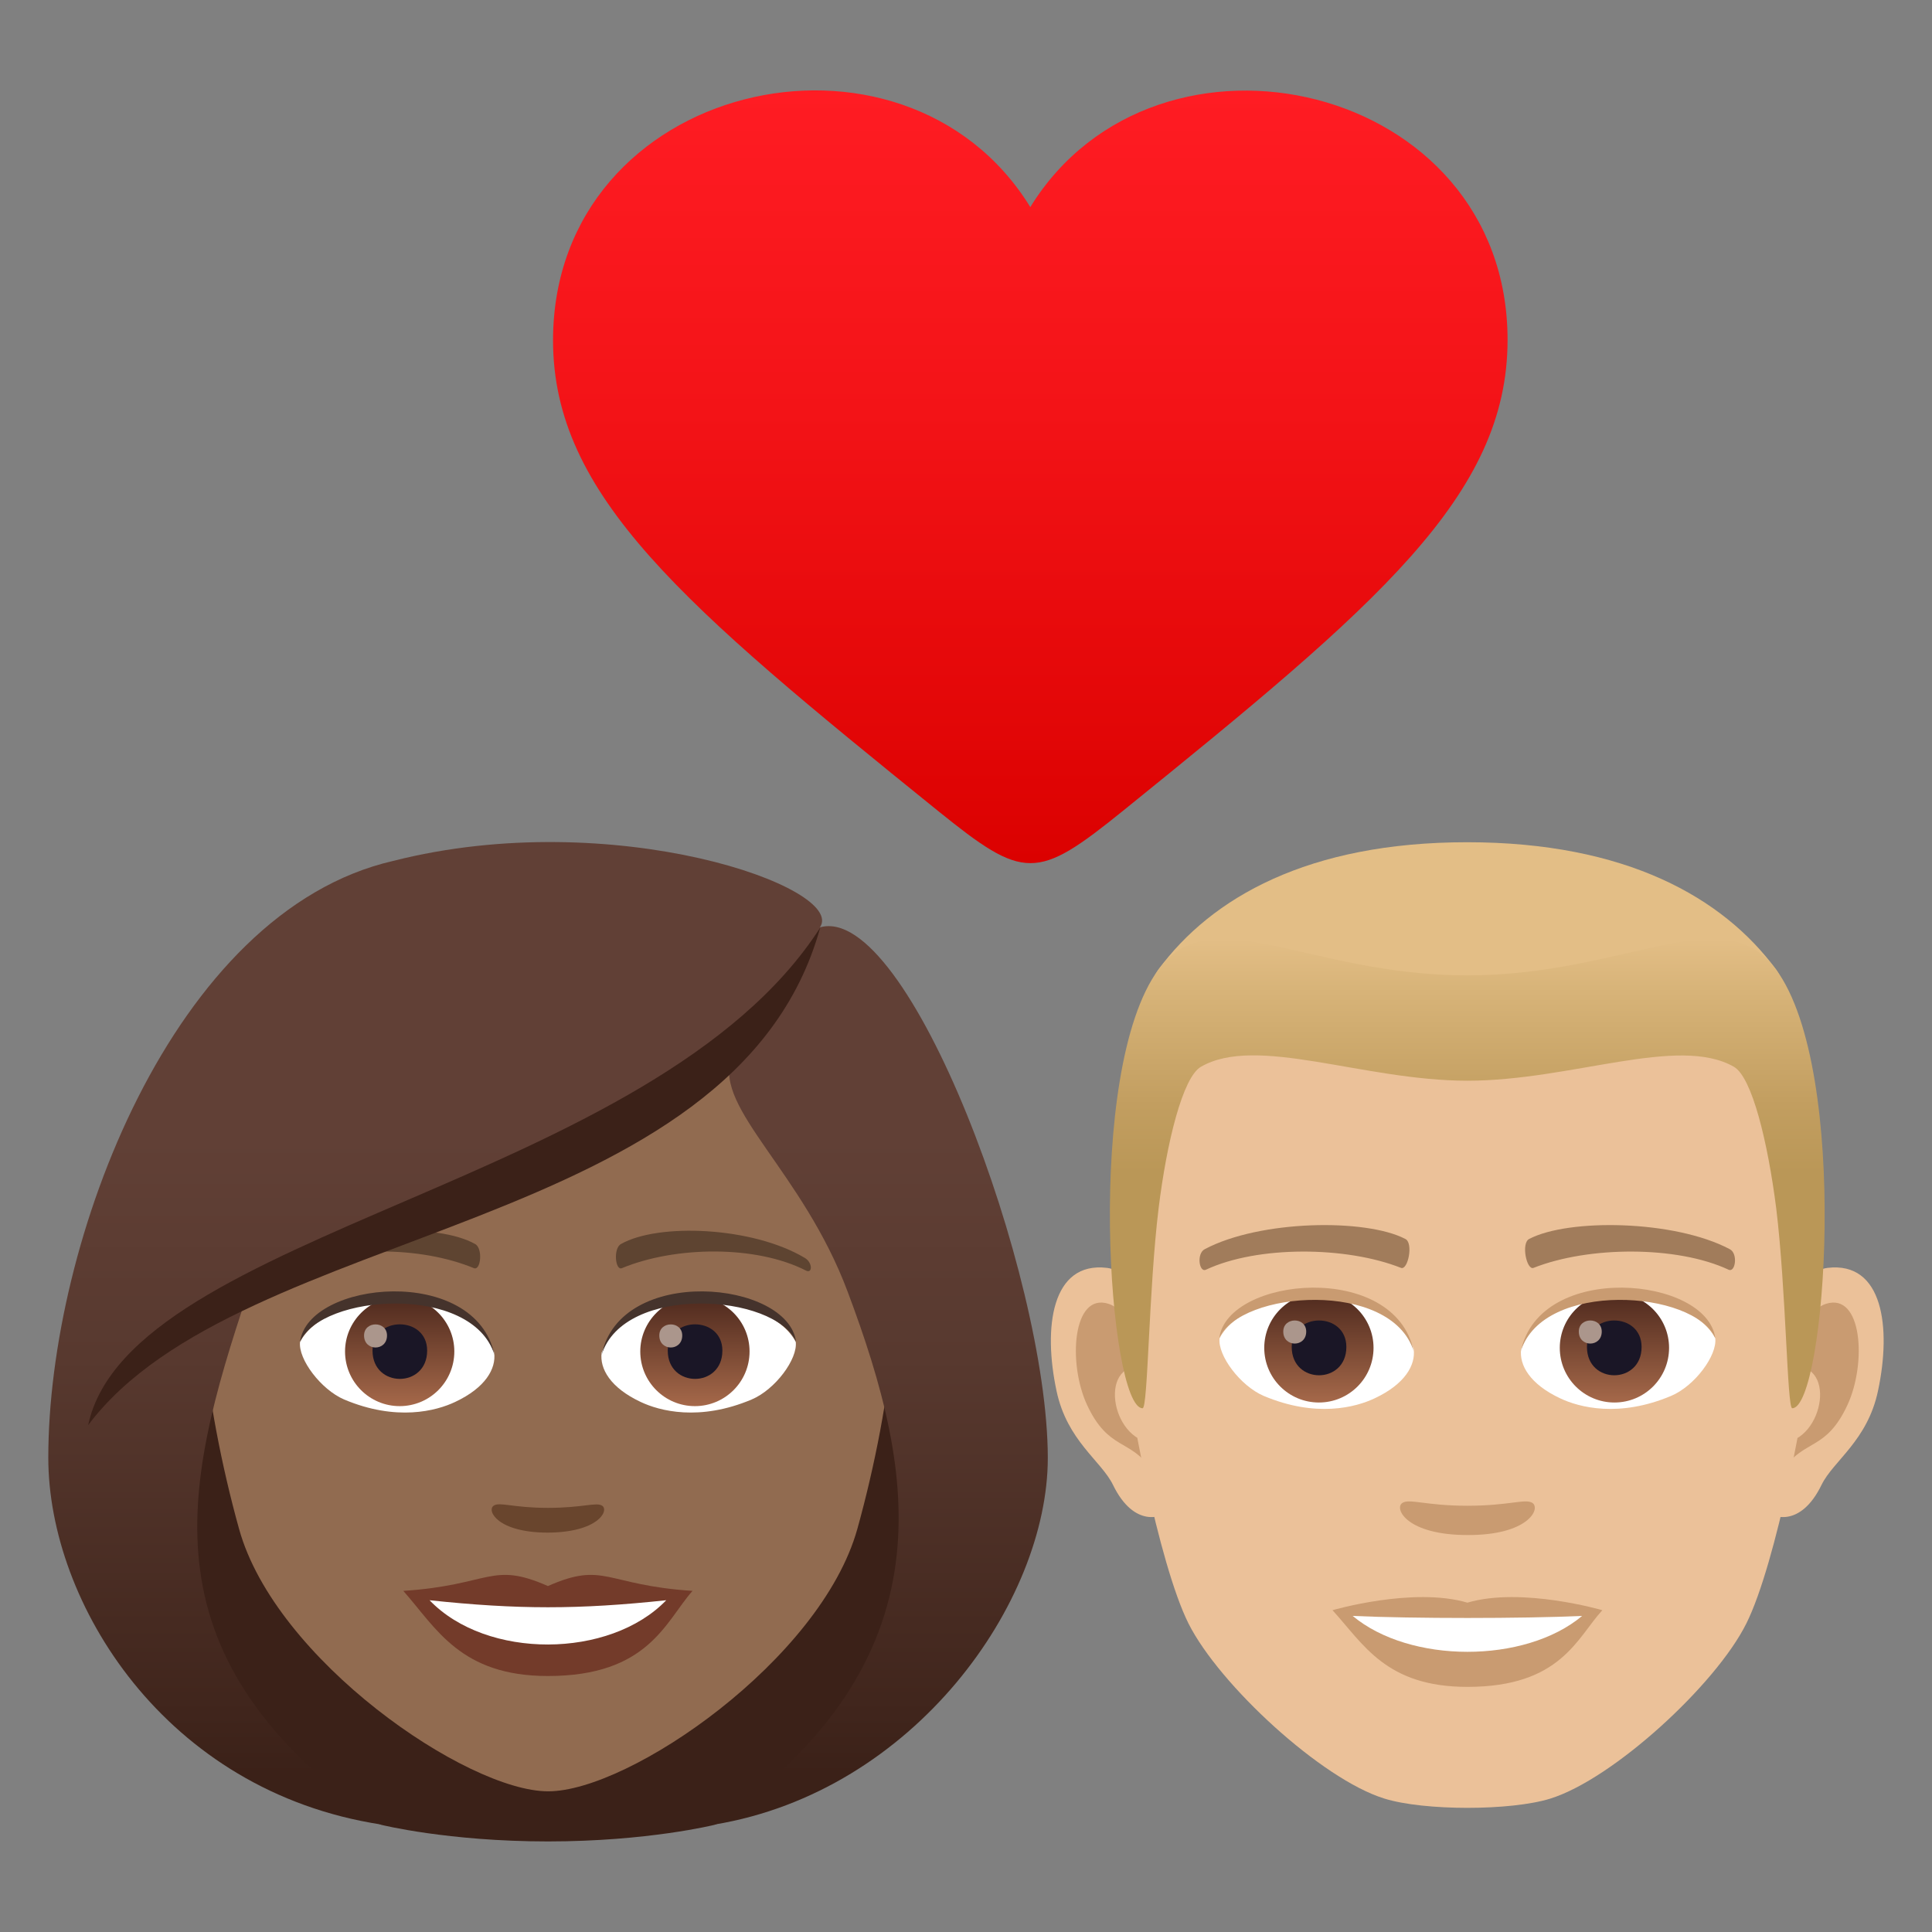 <?xml version="1.0" encoding="utf-8"?>
<!-- Generator: Adobe Illustrator 24.1.2, SVG Export Plug-In . SVG Version: 6.00 Build 0)  -->
<svg version="1.1" id="Layer_1" xmlns="http://www.w3.org/2000/svg" xmlns:xlink="http://www.w3.org/1999/xlink" x="0px" y="0px"
	 width="64px" height="64px" viewBox="0 0 64 64" style="enable-background:new 0 0 64 64;" xml:space="preserve">
<rect x="0" y="0" width="64" height="64" fill="#808080" stroke="none"/>
<style type="text/css">
	.st0{fill:url(#SVGID_1_);}
	.st1{fill:#3B2118;}
	.st2{fill:#916B50;}
	.st3{fill:#733B2A;}
	.st4{fill:#FFFFFF;}
	.st5{fill:#5E4431;}
	.st6{fill:#69452D;}
	.st7{fill:url(#Oval_1_);}
	.st8{fill:#1A1626;}
	.st9{fill:#AB968C;}
	.st10{fill:#45332C;}
	.st11{fill:url(#Oval_2_);}
	.st12{fill:url(#SVGID_2_);}
	.st13{fill:#EBC199;}
	.st14{fill:#C99B71;}
	.st15{fill:#A17C5B;}
	.st16{fill:url(#Oval_3_);}
	.st17{fill:url(#Oval_4_);}
	.st18{fill:#E3BE86;}
	.st19{fill:url(#SVGID_3_);}
</style>
<linearGradient id="SVGID_1_" gradientUnits="userSpaceOnUse" x1="34.133" y1="28.6" x2="34.133" y2="3">
	<stop  offset="0" style="stop-color:#DB0100"/>
	<stop  offset="0.584" style="stop-color:#F31317"/>
	<stop  offset="1" style="stop-color:#FF1C23"/>
</linearGradient>
<path class="st0" d="M34.13,6.86c-4.2-6.82-15.8-4.16-15.81,4.41c0,5.15,4.32,8.78,12.75,15.59c2.86,2.31,3.27,2.31,6.13,0
	c8.42-6.81,12.74-10.44,12.74-15.6C49.94,2.71,38.33,0.05,34.13,6.86z"/>
<path class="st1" d="M23.67,60.45c11.04-4.41,9.93-14.9,9.93-14.9H2.7c0,0-1.1,10.48,9.93,14.9c0,0,2.21,0.55,5.52,0.55
	C21.46,61,23.67,60.45,23.67,60.45z"/>
<path class="st2" d="M18.15,29.55c-8.01,0-11.86,6.52-11.38,14.9c0.1,1.68,0.57,4.12,1.15,6.2c1.2,4.33,7.54,8.69,10.24,8.69
	c2.7,0,9.03-4.36,10.24-8.69c0.58-2.08,1.05-4.51,1.15-6.2C30.01,36.07,26.16,29.55,18.15,29.55z"/>
<path class="st3" d="M18.15,52.54c-1.88-0.83-1.89-0.03-4.79,0.16c1.09,1.23,1.89,2.82,4.79,2.82c3.33,0,3.89-1.8,4.79-2.82
	C20.04,52.51,20.03,51.71,18.15,52.54z"/>
<path class="st4" d="M14.23,53.01c1.89,1.97,5.97,1.94,7.84,0C19.16,53.32,17.15,53.32,14.23,53.01z"/>
<path class="st5" d="M26.66,41.67c-1.74-1.04-4.86-1.16-6.09-0.46c-0.26,0.14-0.19,0.89,0.03,0.8c1.76-0.73,4.44-0.77,6.1,0.08
	C26.92,42.2,26.92,41.82,26.66,41.67z"/>
<path class="st5" d="M9.64,41.67c1.74-1.04,4.86-1.16,6.1-0.46c0.26,0.14,0.19,0.89-0.04,0.8c-1.76-0.73-4.44-0.77-6.1,0.08
	C9.38,42.2,9.38,41.82,9.64,41.67z"/>
<path class="st6" d="M19.95,49.88c-0.19-0.13-0.64,0.07-1.8,0.07c-1.16,0-1.61-0.21-1.8-0.07c-0.23,0.16,0.13,0.89,1.8,0.89
	C19.82,50.76,20.18,50.04,19.95,49.88z"/>
<path id="Path_4365_" class="st4" d="M16.37,44.81c0.07,0.53-0.29,1.16-1.29,1.63c-0.63,0.3-1.95,0.65-3.68-0.08
	c-0.77-0.33-1.53-1.34-1.46-1.91C10.88,42.69,15.49,42.43,16.37,44.81z"/>
<linearGradient id="Oval_1_" gradientUnits="userSpaceOnUse" x1="-426.408" y1="475.174" x2="-426.408" y2="475.725" gradientTransform="matrix(6.57 0 0 -6.57 2814.782 3168.527)">
	<stop  offset="0" style="stop-color:#A6694A"/>
	<stop  offset="1" style="stop-color:#4F2A1E"/>
</linearGradient>
<path id="Oval_484_" class="st7" d="M13.24,42.96c1,0,1.81,0.81,1.81,1.81c0,1-0.81,1.81-1.81,1.81s-1.81-0.81-1.81-1.81
	C11.43,43.78,12.24,42.96,13.24,42.96z"/>
<path id="Path_4364_" class="st8" d="M12.34,44.74c0,1.25,1.81,1.25,1.81,0C14.15,43.58,12.34,43.58,12.34,44.74z"/>
<path id="Path_4363_" class="st9" d="M12.06,44.24c0,0.53,0.76,0.53,0.76,0C12.82,43.75,12.06,43.75,12.06,44.24z"/>
<path id="Path_4361_" class="st10" d="M16.38,44.88c-0.74-2.37-5.75-2.02-6.44-0.43C10.2,42.42,15.75,41.88,16.38,44.88z"/>
<path id="Path_4360_" class="st4" d="M19.93,44.81c-0.07,0.53,0.29,1.16,1.29,1.63c0.63,0.3,1.95,0.65,3.68-0.08
	c0.78-0.33,1.53-1.34,1.46-1.91C25.43,42.69,20.81,42.43,19.93,44.81z"/>
<linearGradient id="Oval_2_" gradientUnits="userSpaceOnUse" x1="-427.617" y1="475.174" x2="-427.617" y2="475.725" gradientTransform="matrix(6.57 0 0 -6.57 2832.512 3168.527)">
	<stop  offset="0" style="stop-color:#A6694A"/>
	<stop  offset="1" style="stop-color:#4F2A1E"/>
</linearGradient>
<path id="Oval_483_" class="st11" d="M23.02,42.96c1,0,1.81,0.81,1.81,1.81c0,1-0.81,1.81-1.81,1.81c-1,0-1.81-0.81-1.81-1.81
	C21.21,43.78,22.02,42.96,23.02,42.96z"/>
<path id="Path_4359_" class="st8" d="M22.12,44.74c0,1.25,1.81,1.25,1.81,0C23.93,43.58,22.12,43.58,22.12,44.74z"/>
<path id="Path_4358_" class="st9" d="M21.84,44.24c0,0.53,0.76,0.53,0.76,0C22.6,43.75,21.84,43.75,21.84,44.24z"/>
<path id="Path_4356_" class="st10" d="M19.93,44.88c0.73-2.36,5.75-2.03,6.44-0.43C26.11,42.42,20.55,41.88,19.93,44.88z"/>
<linearGradient id="SVGID_2_" gradientUnits="userSpaceOnUse" x1="18.152" y1="60.448" x2="18.152" y2="27.896">
	<stop  offset="0.05" style="stop-color:#3B2118"/>
	<stop  offset="0.112" style="stop-color:#40251C"/>
	<stop  offset="0.476" style="stop-color:#58392F"/>
	<stop  offset="0.7" style="stop-color:#614036"/>
</linearGradient>
<path class="st12" d="M27.16,30.72c0.91-1.31-6.83-4.06-14.14-2.2C5.72,30.2,1.6,41.14,1.6,48.29c0,4.8,3.86,11.05,11.03,12.15
	c-7.9-5.53-6.63-11.02-4.41-17.65c5.49-3.18,11.69-3.92,16-7.72c-0.55,1.66,2.37,3.74,3.86,7.72c2.27,6.05,3.43,12.16-4.41,17.65
	c6.62-1.1,11.04-7.36,11.04-12.15C34.7,42.24,30.09,29.88,27.16,30.72z"/>
<path class="st1" d="M2.92,47.21c5.05-6.73,21.42-6.27,24.25-16.48C21.67,39.29,4.3,40.74,2.92,47.21z"/>
<path id="Path_5047_" class="st13" d="M60.54,42c-1.85,0.22-3.18,6.41-2.02,8.04c0.16,0.23,1.12,0.59,1.82-0.85
	c0.39-0.8,1.52-1.46,1.87-3.11C62.66,43.98,62.38,41.78,60.54,42z"/>
<path id="Path_5046_" class="st13" d="M36.67,42c1.85,0.22,3.18,6.41,2.02,8.04c-0.16,0.23-1.12,0.59-1.82-0.85
	c-0.39-0.8-1.52-1.46-1.87-3.11C34.55,43.98,34.83,41.78,36.67,42z"/>
<path id="Path_5045_" class="st14" d="M60.49,43.19c-0.48,0.15-1.01,0.89-1.29,2.11c1.69-0.36,1.26,2.45-0.2,2.5
	c0.01,0.28,0.03,0.57,0.07,0.88c0.71-1.02,1.42-0.61,2.13-2.14C61.84,45.16,61.69,42.81,60.49,43.19z"/>
<path id="Path_5044_" class="st14" d="M38.01,45.29c-0.29-1.22-0.81-1.95-1.29-2.1c-1.19-0.38-1.35,1.97-0.71,3.35
	c0.71,1.52,1.43,1.11,2.13,2.14c0.03-0.31,0.05-0.6,0.07-0.88C36.76,47.72,36.35,44.95,38.01,45.29z"/>
<path id="Path_5043_" class="st13" d="M48.61,30.1c-8.01,0-11.86,6.06-11.38,14.48c0.1,1.69,1.15,7.22,2.14,9.2
	c1.02,2.03,4.41,5.16,6.49,5.8c1.31,0.41,4.19,0.41,5.5,0c2.08-0.65,5.48-3.77,6.49-5.8c0.99-1.98,2.04-7.51,2.14-9.2
	C60.47,36.16,56.61,30.1,48.61,30.1z"/>
<path id="Path_5042_" class="st15" d="M57.3,41.38c-1.83-0.97-5.34-1.02-6.64-0.34c-0.28,0.13-0.09,1.05,0.14,0.96
	c1.82-0.72,4.75-0.74,6.46,0.06C57.49,42.17,57.58,41.52,57.3,41.38z"/>
<path id="Path_5041_" class="st15" d="M39.91,41.38c1.83-0.97,5.33-1.02,6.64-0.34c0.28,0.13,0.09,1.05-0.14,0.96
	c-1.82-0.72-4.75-0.74-6.46,0.06C39.72,42.17,39.63,41.52,39.91,41.38z"/>
<path id="Path_5040_" class="st14" d="M50.77,49.79c-0.23-0.16-0.77,0.09-2.16,0.09c-1.39,0-1.93-0.25-2.16-0.09
	c-0.27,0.19,0.16,1.06,2.16,1.06C50.61,50.86,51.04,49.99,50.77,49.79z"/>
<path id="Path_5039_" class="st14" d="M48.61,53.09c-1.8-0.53-4.47,0.25-4.47,0.25c1.02,1.11,1.76,2.54,4.47,2.54
	c3.1,0,3.63-1.63,4.47-2.54C53.08,53.34,50.41,52.56,48.61,53.09z"/>
<path id="Path_5038_" class="st4" d="M44.81,53.53c1.89,1.58,5.7,1.59,7.6,0C50.39,53.62,46.83,53.62,44.81,53.53z"/>
<path id="Path_5037_" class="st4" d="M46.83,44.69c0.07,0.53-0.29,1.16-1.29,1.63c-0.63,0.3-1.95,0.65-3.68-0.08
	c-0.77-0.33-1.53-1.34-1.46-1.91C41.33,42.56,45.95,42.31,46.83,44.69z"/>
<linearGradient id="Oval_3_" gradientUnits="userSpaceOnUse" x1="-421.772" y1="475.193" x2="-421.772" y2="475.744" gradientTransform="matrix(6.57 0 0 -6.57 2814.782 3168.527)">
	<stop  offset="0" style="stop-color:#A6694A"/>
	<stop  offset="1" style="stop-color:#4F2A1E"/>
</linearGradient>
<path id="Oval_582_" class="st16" d="M43.69,42.84c1,0,1.81,0.81,1.81,1.81s-0.81,1.81-1.81,1.81s-1.81-0.81-1.81-1.81
	S42.69,42.84,43.69,42.84z"/>
<path id="Path_5036_" class="st8" d="M42.79,44.62c0,1.25,1.81,1.25,1.81,0C44.6,43.45,42.79,43.45,42.79,44.62z"/>
<path id="Path_5035_" class="st9" d="M42.51,44.11c0,0.53,0.76,0.53,0.76,0C43.27,43.62,42.51,43.62,42.51,44.11z"/>
<path id="Path_5034_" class="st14" d="M46.83,44.76c-0.74-2.37-5.75-2.02-6.44-0.43C40.65,42.29,46.21,41.76,46.83,44.76z"/>
<path id="Path_5033_" class="st4" d="M50.39,44.69c-0.07,0.53,0.29,1.16,1.29,1.63c0.63,0.3,1.95,0.65,3.68-0.08
	c0.78-0.33,1.53-1.34,1.46-1.91C55.88,42.56,51.26,42.31,50.39,44.69z"/>
<linearGradient id="Oval_4_" gradientUnits="userSpaceOnUse" x1="-422.982" y1="475.193" x2="-422.982" y2="475.744" gradientTransform="matrix(6.57 0 0 -6.57 2832.512 3168.527)">
	<stop  offset="0" style="stop-color:#A6694A"/>
	<stop  offset="1" style="stop-color:#4F2A1E"/>
</linearGradient>
<path id="Oval_581_" class="st17" d="M53.48,42.84c1,0,1.81,0.81,1.81,1.81s-0.81,1.81-1.81,1.81c-1,0-1.81-0.81-1.81-1.81
	S52.48,42.84,53.48,42.84z"/>
<path id="Path_5032_" class="st8" d="M52.57,44.62c0,1.25,1.81,1.25,1.81,0C54.38,43.45,52.57,43.45,52.57,44.62z"/>
<path id="Path_5031_" class="st9" d="M52.3,44.11c0,0.53,0.76,0.53,0.76,0C53.06,43.62,52.3,43.62,52.3,44.11z"/>
<path id="Path_5030_" class="st14" d="M50.38,44.76c0.73-2.36,5.75-2.03,6.44-0.43C56.56,42.29,51.01,41.76,50.38,44.76z"/>
<path class="st18" d="M58.83,32.11c-1.75-2.37-4.96-4.21-10.23-4.21c-5.27,0-8.47,1.84-10.22,4.21
	C35.9,35.47,61.31,35.47,58.83,32.11z"/>
<linearGradient id="SVGID_3_" gradientUnits="userSpaceOnUse" x1="48.607" y1="46.654" x2="48.607" y2="31.105">
	<stop  offset="0.5" style="stop-color:#BA9757"/>
	<stop  offset="0.647" style="stop-color:#C29E60"/>
	<stop  offset="0.887" style="stop-color:#D7B378"/>
	<stop  offset="1" style="stop-color:#E3BE86"/>
</linearGradient>
<path class="st19" d="M58.83,32.11c-1.75-2.37-4.96,0.2-10.23,0.2c-5.27,0-8.47-2.57-10.22-0.2c-2.48,3.36-1.64,14.54-0.53,14.54
	c0.18,0,0.2-3.91,0.53-6.62c0.27-2.2,0.8-4.34,1.4-4.69c1.84-1.07,5.38,0.46,8.83,0.46c3.45,0,6.99-1.52,8.83-0.46
	c0.6,0.35,1.12,2.49,1.4,4.69c0.33,2.71,0.36,6.62,0.53,6.62C60.47,46.65,61.31,35.47,58.83,32.11z"/>
</svg>
